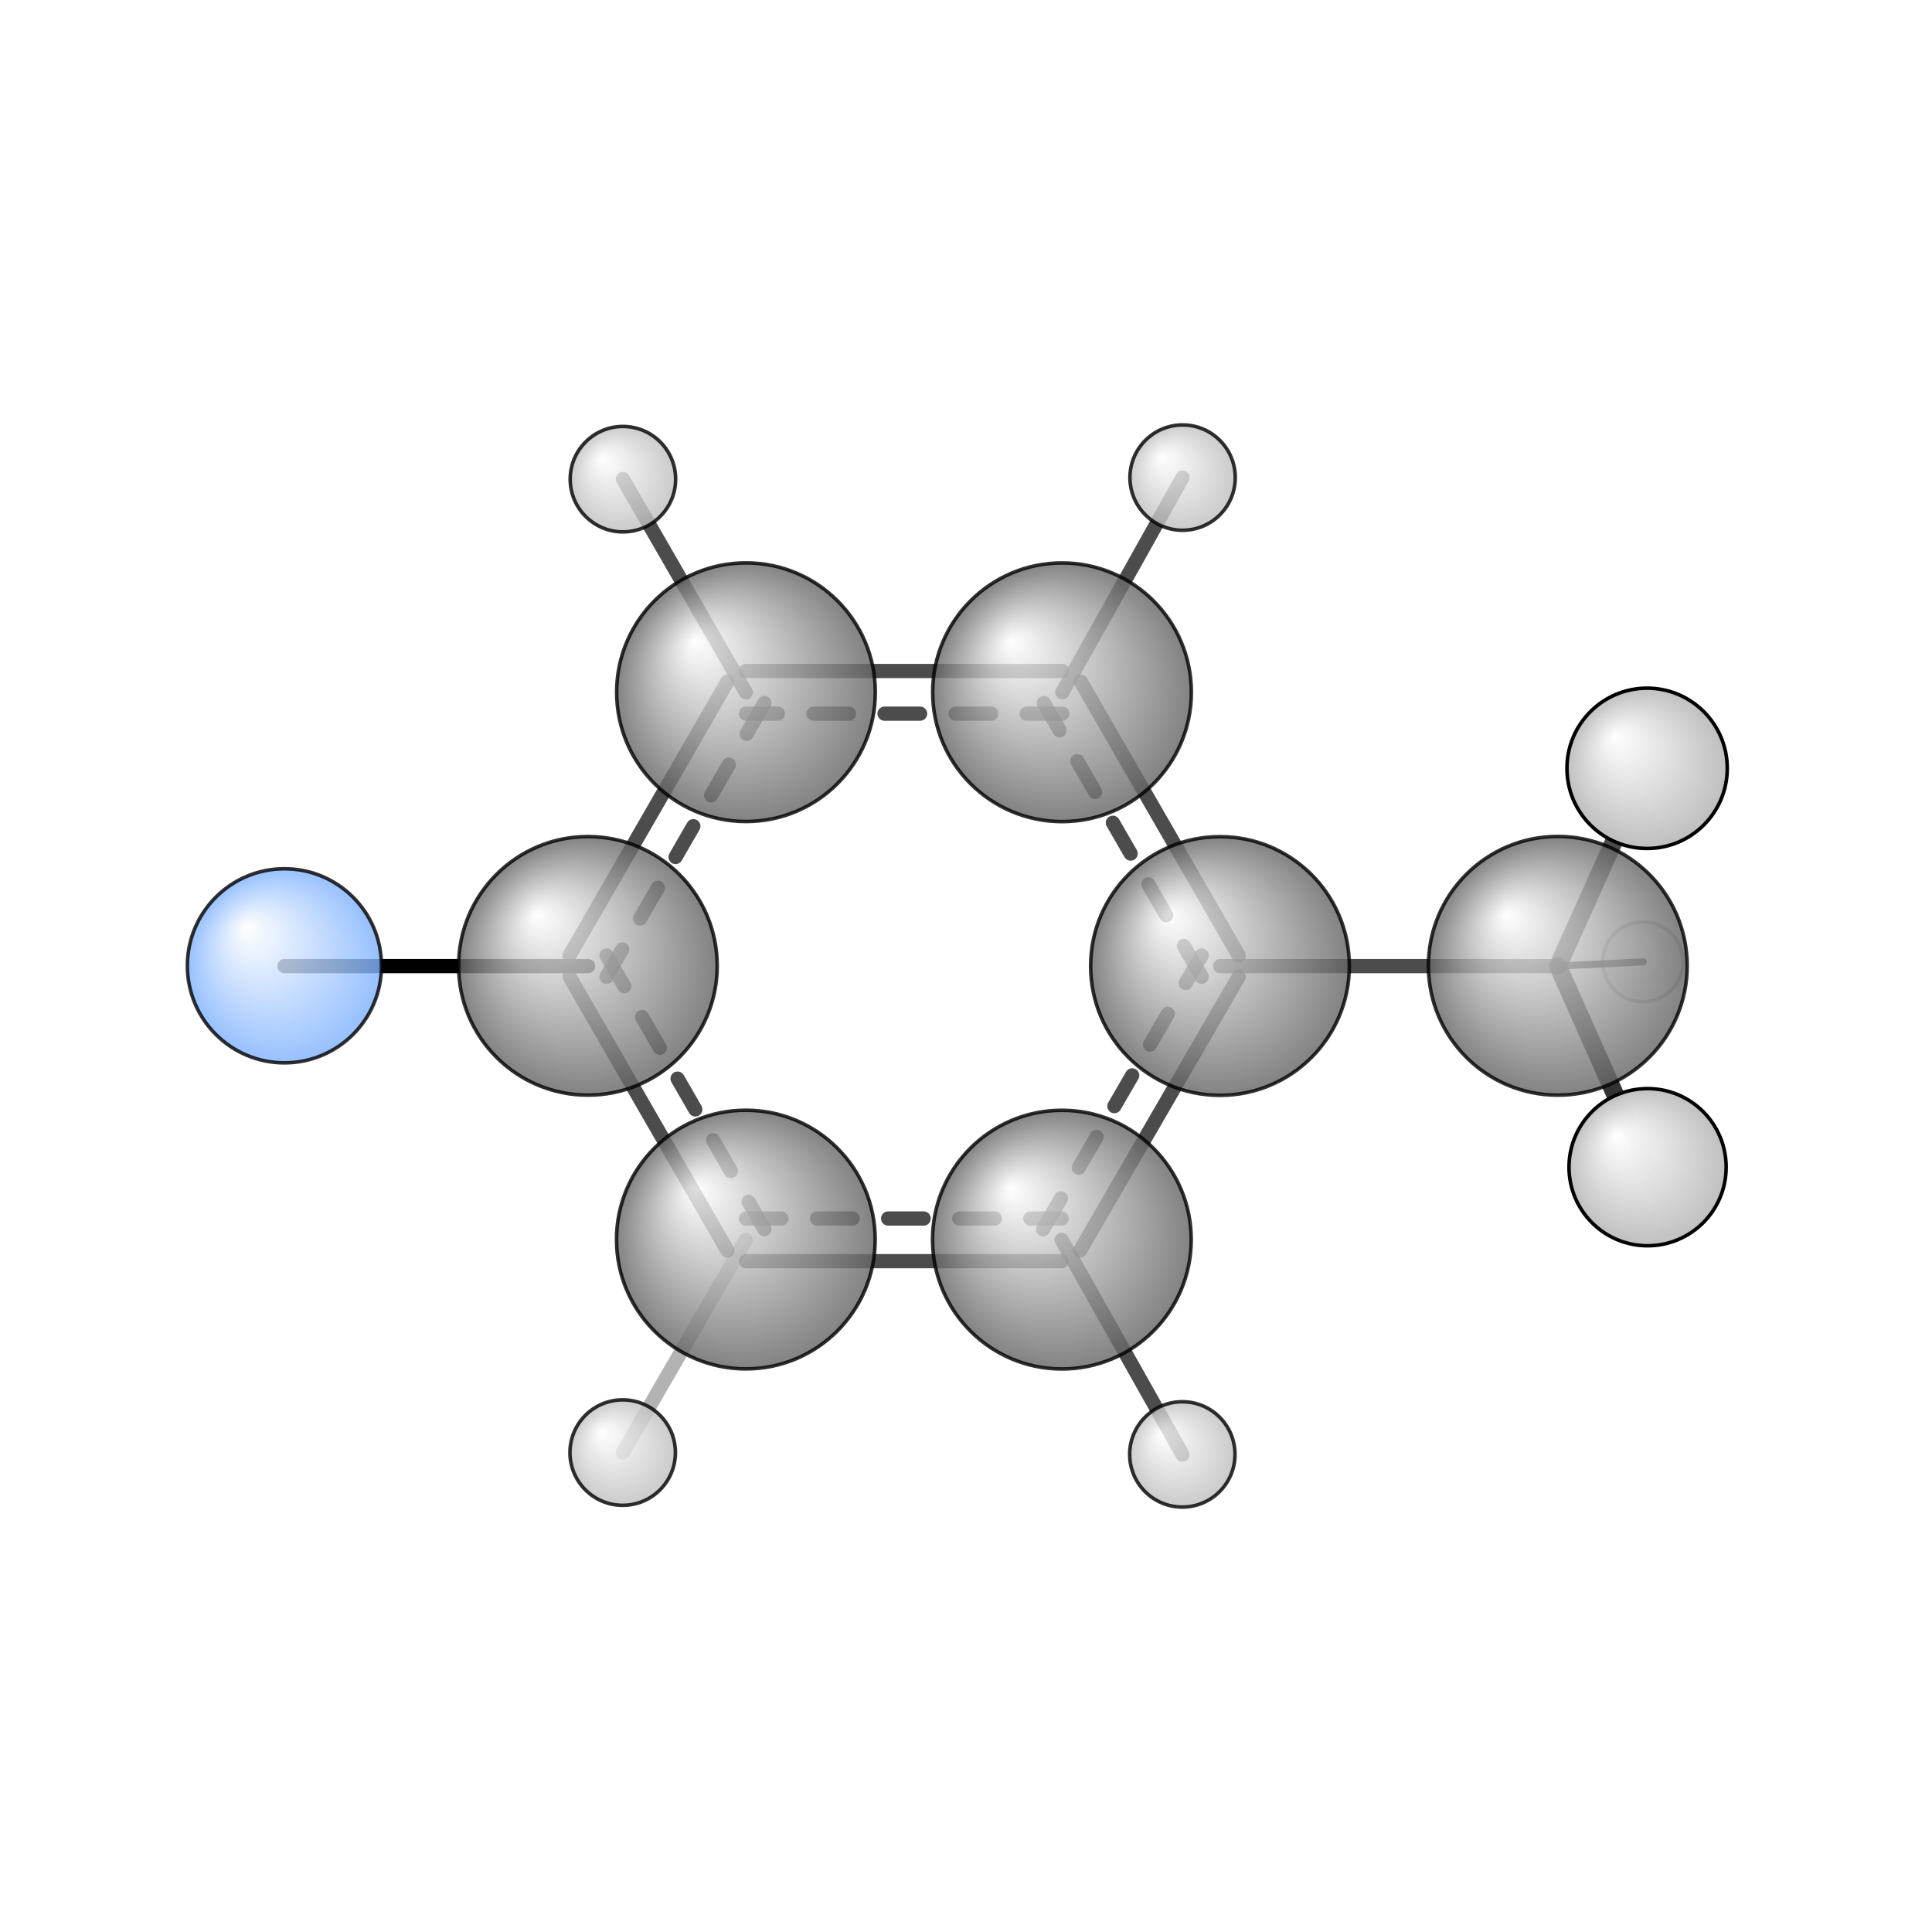 <?xml version="1.0"?>
<svg version="1.1" id="topsvg"
xmlns="http://www.w3.org/2000/svg" xmlns:xlink="http://www.w3.org/1999/xlink"
xmlns:cml="http://www.xml-cml.org/schema" x="0" y="0" width="1024px" height="1024px" viewBox="0 0 100 100">
<title>9603 - Open Babel Depiction</title>
<rect x="0" y="0" width="100" height="100" fill="white"/>
<defs>
<radialGradient id='radialffffff666666' cx='50%' cy='50%' r='50%' fx='30%' fy='30%'>
  <stop offset=' 0%' stop-color="rgb(255,255,255)"  stop-opacity='1.0'/>
  <stop offset='100%' stop-color="rgb(102,102,102)"  stop-opacity ='1.0'/>
</radialGradient>
<radialGradient id='radialffffff7fb2ff' cx='50%' cy='50%' r='50%' fx='30%' fy='30%'>
  <stop offset=' 0%' stop-color="rgb(255,255,255)"  stop-opacity='1.0'/>
  <stop offset='100%' stop-color="rgb(127,178,255)"  stop-opacity ='1.0'/>
</radialGradient>
<radialGradient id='radialffffffbfbfbf' cx='50%' cy='50%' r='50%' fx='30%' fy='30%'>
  <stop offset=' 0%' stop-color="rgb(255,255,255)"  stop-opacity='1.0'/>
  <stop offset='100%' stop-color="rgb(191,191,191)"  stop-opacity ='1.0'/>
</radialGradient>
</defs>
<g transform="translate(0,0)">
<svg width="100" height="100" x="0" y="0" viewBox="0 0 271.709 217.373"
font-family="sans-serif" stroke="rgb(0,0,0)" stroke-width="2"  stroke-linecap="round">
<line x1="40.0" y1="108.7" x2="82.7" y2="108.7" opacity="1.0" stroke="rgb(0,0,0)"  stroke-width="2.0"/>
<line x1="171.6" y1="108.7" x2="219.1" y2="108.7" opacity="0.7" stroke="rgb(0,0,0)"  stroke-width="2.0"/>
<line x1="149.3" y1="147.2" x2="166.3" y2="177.4" opacity="0.7" stroke="rgb(0,0,0)"  stroke-width="2.0"/>
<line x1="149.4" y1="70.2" x2="166.3" y2="40.0" opacity="0.7" stroke="rgb(0,0,0)"  stroke-width="2.0"/>
<line x1="219.1" y1="108.7" x2="231.6" y2="80.9" opacity="0.7" stroke="rgb(0,0,0)"  stroke-width="2.5"/>
<line x1="219.1" y1="108.7" x2="231.7" y2="137.0" opacity="0.8" stroke="rgb(0,0,0)"  stroke-width="2.5"/>
<line x1="219.1" y1="108.7" x2="231.1" y2="108.1" opacity="0.8" stroke="rgb(0,0,0)"  stroke-width="1.0"/>
<line x1="104.9" y1="147.2" x2="87.6" y2="177.1" opacity="0.3" stroke="rgb(0,0,0)"  stroke-width="2.0"/>
<line x1="104.9" y1="70.2" x2="87.6" y2="40.2" opacity="0.7" stroke="rgb(0,0,0)"  stroke-width="2.0"/>
<line x1="149.4" y1="67.2" x2="104.9" y2="67.2" opacity="0.7" stroke="rgb(0,0,0)"  stroke-width="2.0"/>
<line x1="149.4" y1="73.2" x2="104.9" y2="73.2" opacity="0.7" stroke="rgb(0,0,0)"  stroke-width="2.0" stroke-dasharray="5.0,5.0"/>
<line x1="102.3" y1="68.7" x2="80.1" y2="107.2" opacity="0.7" stroke="rgb(0,0,0)"  stroke-width="2.0"/>
<line x1="107.5" y1="71.7" x2="85.3" y2="110.2" opacity="0.7" stroke="rgb(0,0,0)"  stroke-width="2.0" stroke-dasharray="5.0,5.0"/>
<line x1="80.1" y1="110.2" x2="102.3" y2="148.7" opacity="0.7" stroke="rgb(0,0,0)"  stroke-width="2.0"/>
<line x1="85.3" y1="107.2" x2="107.5" y2="145.7" opacity="0.7" stroke="rgb(0,0,0)"  stroke-width="2.0" stroke-dasharray="5.0,5.0"/>
<line x1="104.9" y1="150.2" x2="149.3" y2="150.2" opacity="0.7" stroke="rgb(0,0,0)"  stroke-width="2.0"/>
<line x1="104.9" y1="144.2" x2="149.3" y2="144.2" opacity="0.7" stroke="rgb(0,0,0)"  stroke-width="2.0" stroke-dasharray="5.0,5.0"/>
<line x1="151.9" y1="148.7" x2="174.2" y2="110.2" opacity="0.7" stroke="rgb(0,0,0)"  stroke-width="2.0"/>
<line x1="146.7" y1="145.7" x2="169.0" y2="107.2" opacity="0.7" stroke="rgb(0,0,0)"  stroke-width="2.0" stroke-dasharray="5.0,5.0"/>
<line x1="174.2" y1="107.2" x2="152.0" y2="68.7" opacity="0.7" stroke="rgb(0,0,0)"  stroke-width="2.0"/>
<line x1="169.0" y1="110.2" x2="146.8" y2="71.7" opacity="0.7" stroke="rgb(0,0,0)"  stroke-width="2.0" stroke-dasharray="5.0,5.0"/>
<circle cx="231.056" cy="108.095" r="5.636" opacity="0.2" style="stroke:black;stroke-width:0.5;fill:url(#radialffffffbfbfbf)"/>
<circle cx="166.278" cy="177.373" r="7.408" opacity="0.811" style="stroke:black;stroke-width:0.5;fill:url(#radialffffffbfbfbf)"/>
<circle cx="166.316" cy="40" r="7.408" opacity="0.811" style="stroke:black;stroke-width:0.5;fill:url(#radialffffffbfbfbf)"/>
<circle cx="87.604" cy="40.22" r="7.416" opacity="0.811" style="stroke:black;stroke-width:0.5;fill:url(#radialffffffbfbfbf)"/>
<circle cx="82.681" cy="108.666" r="18.184" opacity="0.811" style="stroke:black;stroke-width:0.5;fill:url(#radialffffff666666)"/>
<circle cx="87.572" cy="177.118" r="7.417" opacity="0.811" style="stroke:black;stroke-width:0.5;fill:url(#radialffffffbfbfbf)"/>
<circle cx="104.893" cy="147.16" r="18.189" opacity="0.811" style="stroke:black;stroke-width:0.5;fill:url(#radialffffff666666)"/>
<circle cx="104.912" cy="70.181" r="18.189" opacity="0.811" style="stroke:black;stroke-width:0.5;fill:url(#radialffffff666666)"/>
<circle cx="171.573" cy="108.688" r="18.191" opacity="0.811" style="stroke:black;stroke-width:0.5;fill:url(#radialffffff666666)"/>
<circle cx="149.339" cy="147.169" r="18.191" opacity="0.811" style="stroke:black;stroke-width:0.5;fill:url(#radialffffff666666)"/>
<circle cx="149.358" cy="70.191" r="18.191" opacity="0.811" style="stroke:black;stroke-width:0.5;fill:url(#radialffffff666666)"/>
<circle cx="219.082" cy="108.659" r="18.195" opacity="0.811" style="stroke:black;stroke-width:0.5;fill:url(#radialffffff666666)"/>
<circle cx="40" cy="108.659" r="13.649" opacity="0.811" style="stroke:black;stroke-width:0.5;fill:url(#radialffffff7fb2ff)"/>
<circle cx="231.709" cy="136.979" r="11.051" opacity="0.99" style="stroke:black;stroke-width:0.5;fill:url(#radialffffffbfbfbf)"/>
<circle cx="231.642" cy="80.884" r="11.273" opacity="1" style="stroke:black;stroke-width:0.5;fill:url(#radialffffffbfbfbf)"/>
</svg>
</g>
</svg>
